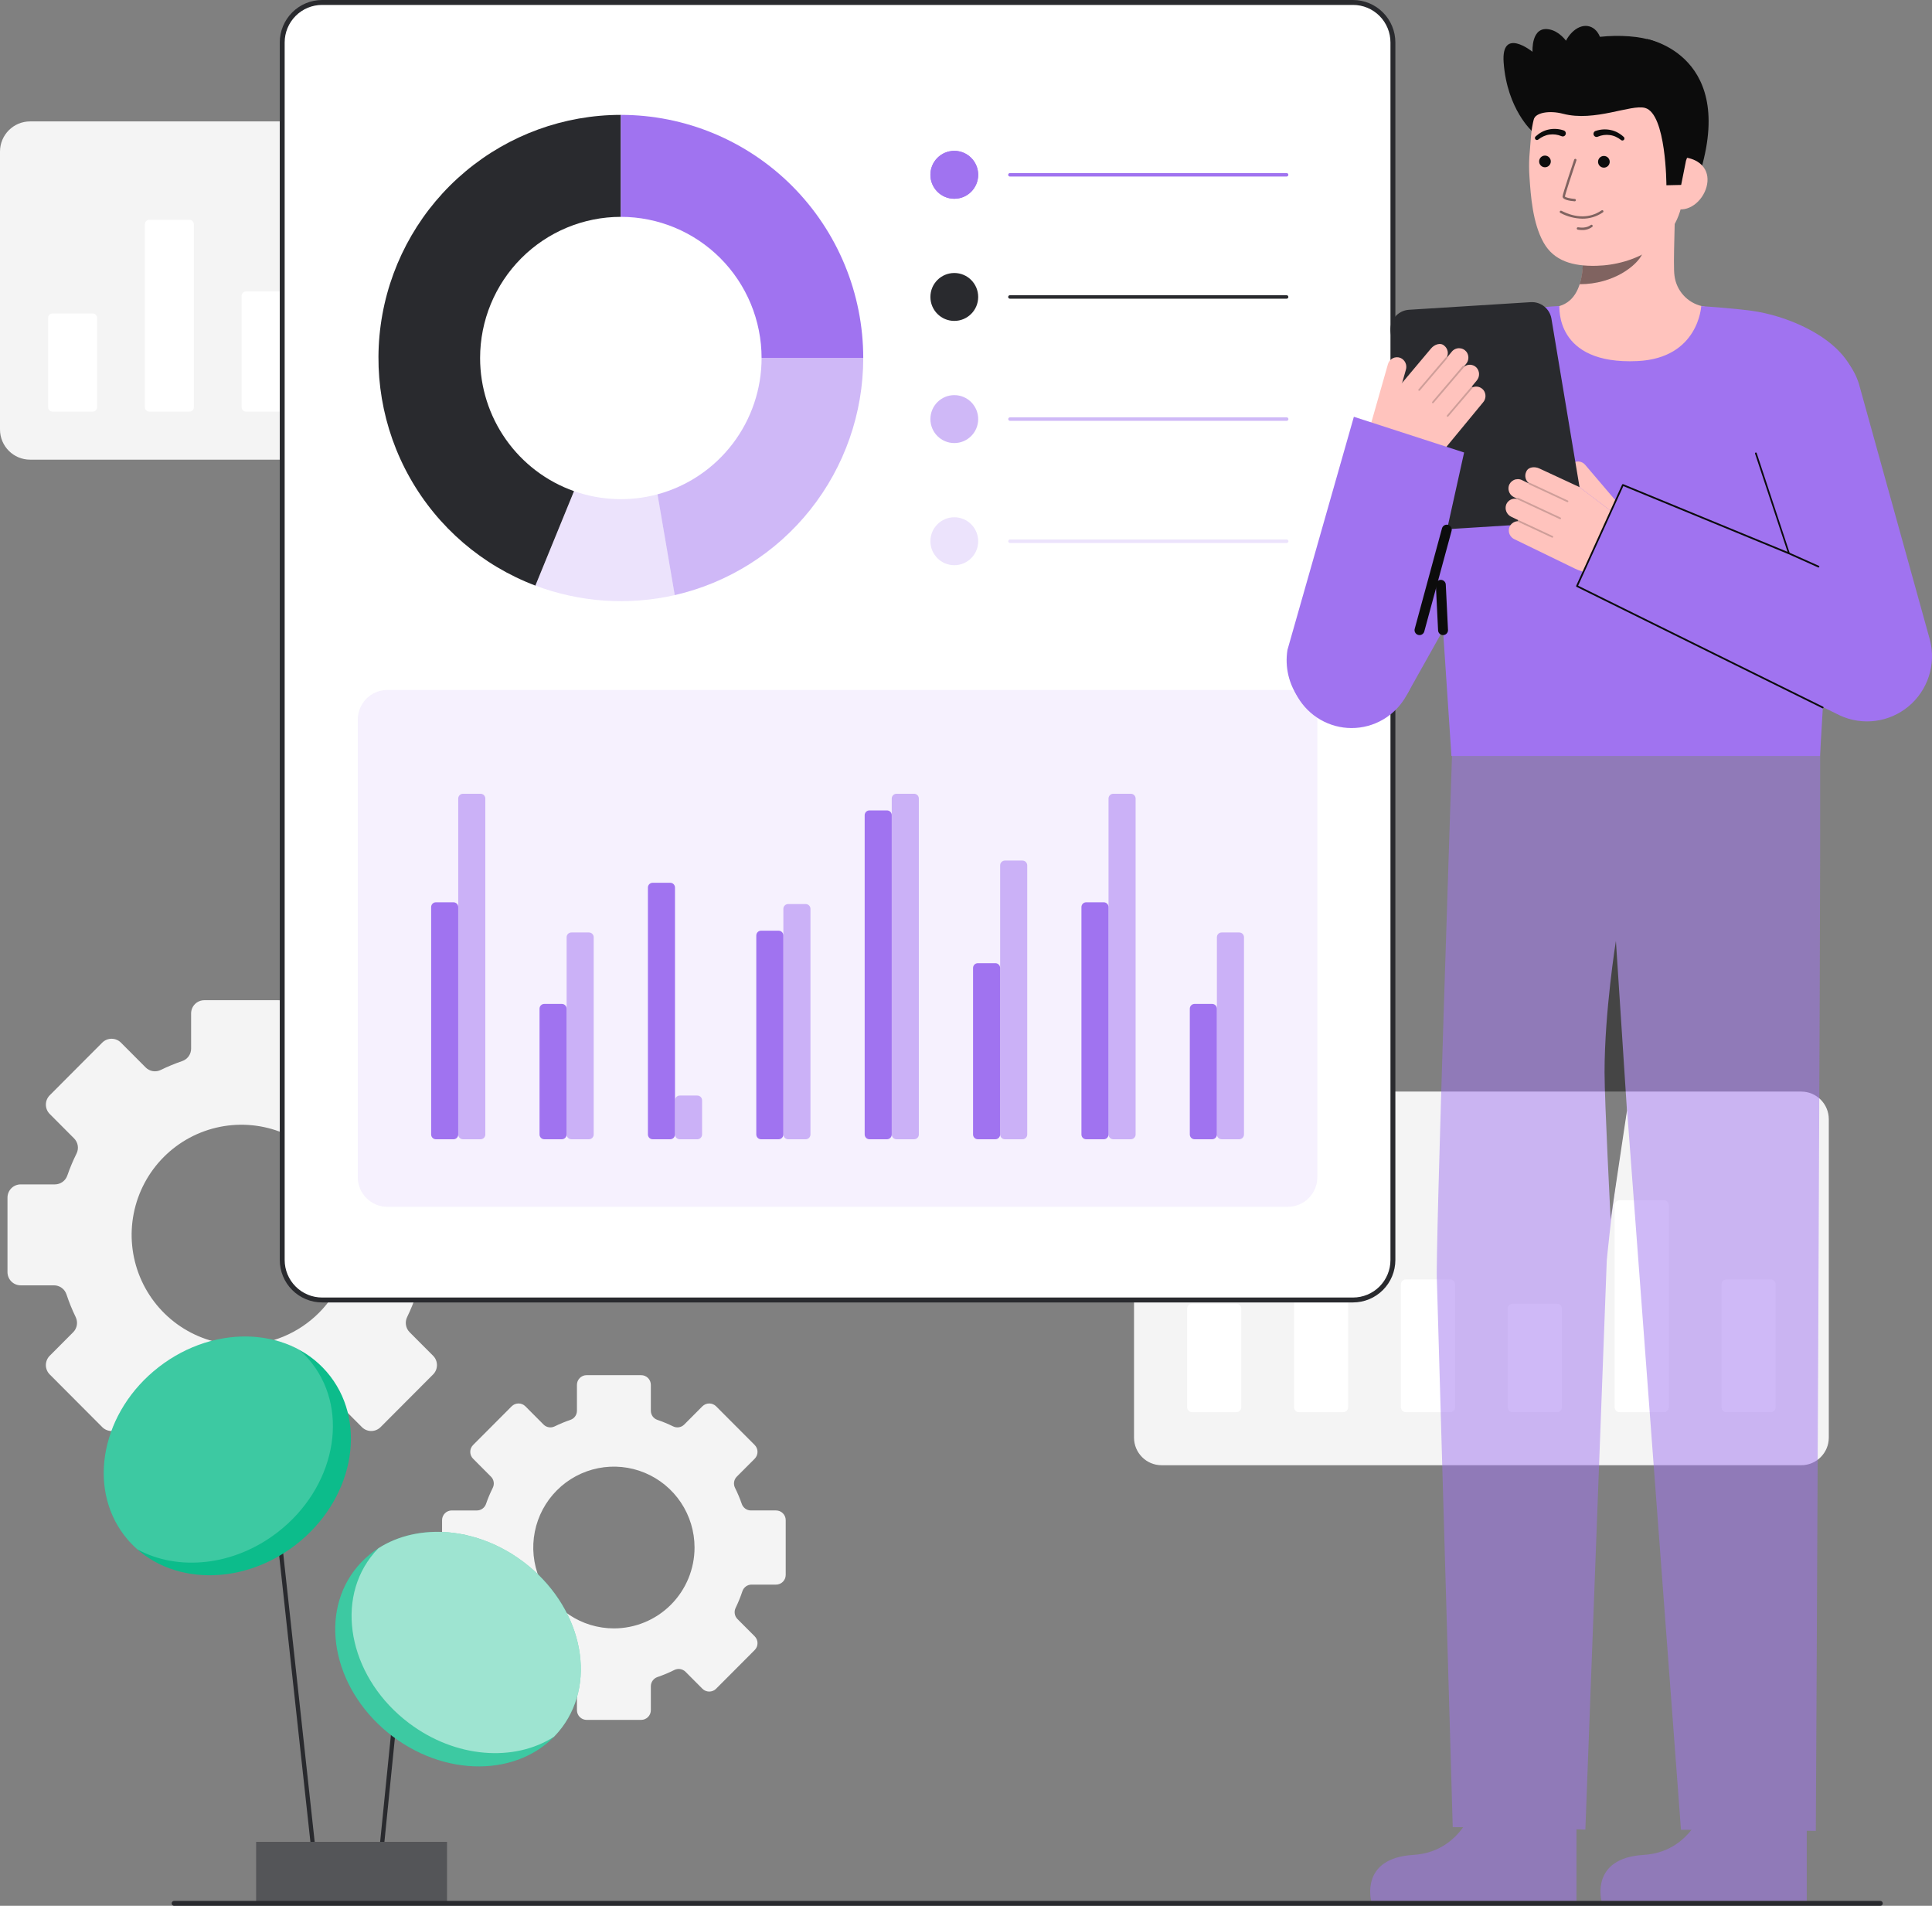 <svg width="146" height="144" viewBox="0 0 146 144" fill="none" xmlns="http://www.w3.org/2000/svg">
<rect x="0" y="0" width="146" height="144" fill="#808080" stroke="none"/>
<path d="M58.645 114.127H56.746C56.595 114.127 56.447 114.08 56.324 113.993C56.201 113.905 56.108 113.782 56.058 113.639C55.913 113.22 55.74 112.811 55.543 112.415C55.475 112.278 55.452 112.122 55.476 111.971C55.501 111.82 55.573 111.68 55.681 111.572L57.031 110.219C57.168 110.081 57.245 109.894 57.245 109.7C57.245 109.505 57.168 109.319 57.031 109.181L54.115 106.258C53.978 106.121 53.792 106.044 53.598 106.044C53.404 106.044 53.218 106.121 53.08 106.258L51.706 107.637C51.599 107.744 51.462 107.816 51.312 107.841C51.163 107.866 51.009 107.844 50.873 107.778C50.485 107.588 50.086 107.423 49.677 107.283C49.533 107.234 49.408 107.141 49.319 107.017C49.231 106.893 49.184 106.744 49.184 106.591V104.639C49.184 104.543 49.165 104.447 49.128 104.358C49.092 104.269 49.038 104.188 48.97 104.12C48.902 104.052 48.821 103.998 48.732 103.961C48.644 103.924 48.549 103.905 48.453 103.906H44.33C44.234 103.905 44.139 103.924 44.05 103.961C43.961 103.998 43.881 104.052 43.813 104.12C43.745 104.188 43.691 104.269 43.654 104.358C43.618 104.447 43.599 104.543 43.599 104.639V106.591C43.599 106.744 43.552 106.893 43.463 107.017C43.375 107.141 43.25 107.234 43.106 107.283C42.697 107.423 42.298 107.588 41.91 107.778C41.773 107.844 41.62 107.866 41.471 107.841C41.321 107.816 41.183 107.744 41.076 107.637L39.702 106.258C39.565 106.121 39.379 106.044 39.185 106.044C38.991 106.044 38.805 106.121 38.667 106.258L35.752 109.181C35.614 109.319 35.537 109.506 35.537 109.7C35.537 109.895 35.614 110.082 35.752 110.219L37.101 111.573C37.21 111.681 37.281 111.82 37.306 111.972C37.331 112.123 37.308 112.278 37.24 112.415C37.042 112.812 36.87 113.221 36.726 113.639C36.676 113.782 36.582 113.906 36.459 113.993C36.336 114.081 36.188 114.128 36.037 114.128H34.138C34.042 114.128 33.947 114.146 33.858 114.183C33.769 114.22 33.688 114.274 33.621 114.342C33.553 114.41 33.499 114.491 33.462 114.58C33.425 114.669 33.407 114.765 33.407 114.861V118.996C33.407 119.093 33.425 119.188 33.462 119.277C33.499 119.366 33.553 119.447 33.621 119.515C33.688 119.583 33.769 119.637 33.858 119.674C33.947 119.711 34.042 119.73 34.138 119.73H35.987C36.141 119.729 36.291 119.778 36.416 119.868C36.541 119.959 36.633 120.086 36.681 120.233C36.824 120.663 36.995 121.083 37.193 121.49C37.26 121.628 37.282 121.782 37.258 121.933C37.233 122.084 37.162 122.223 37.054 122.332L35.752 123.638C35.684 123.706 35.63 123.787 35.593 123.876C35.557 123.965 35.538 124.06 35.538 124.156C35.538 124.252 35.557 124.348 35.593 124.437C35.63 124.525 35.684 124.606 35.752 124.674L38.668 127.599C38.805 127.736 38.991 127.814 39.185 127.814C39.379 127.814 39.565 127.736 39.703 127.599L40.979 126.318C41.088 126.209 41.228 126.138 41.38 126.113C41.532 126.089 41.687 126.113 41.824 126.182C42.237 126.389 42.664 126.568 43.101 126.716C43.246 126.766 43.372 126.859 43.462 126.984C43.551 127.108 43.599 127.258 43.599 127.411V129.217C43.599 129.313 43.618 129.409 43.655 129.498C43.691 129.587 43.745 129.668 43.813 129.736C43.881 129.804 43.962 129.859 44.05 129.896C44.139 129.932 44.234 129.951 44.331 129.952H48.453C48.549 129.952 48.644 129.933 48.733 129.896C48.821 129.859 48.902 129.805 48.97 129.736C49.038 129.668 49.092 129.587 49.129 129.498C49.165 129.409 49.184 129.313 49.184 129.217V127.411C49.184 127.258 49.232 127.108 49.322 126.984C49.411 126.859 49.537 126.766 49.682 126.716C50.119 126.568 50.546 126.389 50.959 126.182C51.096 126.113 51.252 126.089 51.403 126.113C51.555 126.138 51.695 126.209 51.804 126.318L53.081 127.599C53.218 127.736 53.404 127.814 53.598 127.814C53.792 127.814 53.978 127.736 54.115 127.599L57.031 124.674C57.099 124.606 57.153 124.525 57.19 124.437C57.227 124.348 57.245 124.252 57.245 124.156C57.245 124.06 57.227 123.965 57.19 123.876C57.153 123.787 57.099 123.706 57.031 123.638L55.729 122.332C55.621 122.223 55.55 122.084 55.526 121.933C55.501 121.782 55.524 121.628 55.591 121.49C55.788 121.083 55.959 120.663 56.102 120.233C56.15 120.087 56.243 119.959 56.367 119.869C56.492 119.778 56.642 119.73 56.796 119.73H58.645C58.741 119.73 58.836 119.711 58.925 119.674C59.013 119.637 59.094 119.583 59.162 119.515C59.23 119.447 59.284 119.366 59.321 119.277C59.357 119.188 59.376 119.093 59.376 118.996V114.861C59.376 114.765 59.357 114.669 59.321 114.58C59.284 114.491 59.23 114.41 59.162 114.342C59.094 114.274 59.014 114.22 58.925 114.183C58.836 114.146 58.741 114.127 58.645 114.127ZM46.392 123.039C45.187 123.039 44.008 122.681 43.006 122.009C42.004 121.338 41.223 120.384 40.762 119.267C40.301 118.15 40.18 116.921 40.415 115.736C40.65 114.55 41.231 113.461 42.083 112.607C42.935 111.752 44.021 111.17 45.203 110.934C46.385 110.698 47.61 110.819 48.724 111.282C49.837 111.745 50.789 112.528 51.459 113.533C52.128 114.538 52.486 115.719 52.486 116.928C52.486 118.549 51.843 120.103 50.701 121.249C49.558 122.396 48.008 123.039 46.392 123.039Z" fill="#F4F4F4"/>
<path d="M34.926 89.491H32.34C32.135 89.492 31.934 89.428 31.767 89.309C31.599 89.19 31.472 89.021 31.404 88.827C31.206 88.257 30.972 87.7 30.703 87.16C30.61 86.974 30.579 86.762 30.612 86.556C30.646 86.35 30.744 86.16 30.891 86.013L32.729 84.17C32.916 83.983 33.021 83.729 33.021 83.464C33.021 83.199 32.916 82.945 32.729 82.758L28.759 78.778C28.572 78.591 28.319 78.486 28.055 78.486C27.791 78.486 27.537 78.591 27.351 78.778L25.48 80.654C25.334 80.801 25.146 80.898 24.943 80.933C24.739 80.967 24.53 80.937 24.345 80.846C23.817 80.588 23.273 80.363 22.716 80.173C22.52 80.106 22.35 79.979 22.23 79.81C22.11 79.641 22.045 79.439 22.045 79.231V76.573C22.045 76.442 22.02 76.312 21.97 76.191C21.92 76.07 21.846 75.96 21.754 75.867C21.661 75.774 21.552 75.701 21.431 75.651C21.31 75.6 21.18 75.575 21.05 75.575H15.438C15.307 75.575 15.178 75.6 15.057 75.651C14.936 75.701 14.826 75.774 14.734 75.867C14.641 75.96 14.568 76.07 14.518 76.191C14.468 76.312 14.442 76.442 14.442 76.573V79.231C14.443 79.439 14.378 79.641 14.258 79.81C14.137 79.979 13.967 80.106 13.771 80.173C13.214 80.363 12.671 80.588 12.143 80.846C11.957 80.937 11.748 80.967 11.544 80.933C11.341 80.898 11.153 80.801 11.007 80.654L9.137 78.778C8.95 78.591 8.696 78.486 8.432 78.486C8.168 78.486 7.915 78.591 7.728 78.778L3.758 82.758C3.571 82.945 3.467 83.199 3.467 83.464C3.467 83.729 3.571 83.983 3.758 84.17L5.596 86.013C5.743 86.16 5.841 86.35 5.875 86.556C5.909 86.762 5.877 86.974 5.784 87.16C5.515 87.7 5.282 88.257 5.085 88.827C5.016 89.021 4.889 89.189 4.721 89.308C4.553 89.427 4.353 89.491 4.147 89.491H1.561C1.431 89.491 1.301 89.517 1.18 89.567C1.06 89.617 0.95 89.691 0.857 89.783C0.765 89.876 0.692 89.986 0.642 90.107C0.592 90.228 0.566 90.358 0.566 90.489V96.12C0.566 96.251 0.592 96.381 0.642 96.502C0.692 96.623 0.765 96.733 0.857 96.826C0.95 96.918 1.06 96.992 1.18 97.042C1.301 97.092 1.431 97.118 1.561 97.118H4.079C4.288 97.118 4.492 97.184 4.662 97.307C4.832 97.43 4.958 97.604 5.024 97.803C5.218 98.389 5.45 98.961 5.719 99.515C5.81 99.702 5.841 99.913 5.808 100.118C5.774 100.323 5.677 100.513 5.531 100.661L3.758 102.439C3.665 102.531 3.592 102.641 3.542 102.763C3.492 102.884 3.466 103.013 3.466 103.145C3.466 103.276 3.492 103.406 3.542 103.527C3.592 103.648 3.665 103.758 3.758 103.85L7.728 107.832C7.914 108.019 8.168 108.124 8.432 108.124C8.696 108.124 8.949 108.019 9.136 107.832L10.874 106.088C11.023 105.94 11.213 105.843 11.42 105.809C11.627 105.776 11.838 105.809 12.025 105.903C12.588 106.184 13.168 106.427 13.764 106.63C13.961 106.697 14.132 106.824 14.254 106.994C14.376 107.163 14.441 107.367 14.442 107.576V110.034C14.441 110.166 14.467 110.296 14.517 110.417C14.567 110.538 14.64 110.649 14.733 110.741C14.825 110.834 14.935 110.908 15.056 110.958C15.177 111.009 15.306 111.034 15.437 111.034H21.049C21.18 111.034 21.31 111.009 21.43 110.958C21.551 110.908 21.661 110.834 21.754 110.741C21.846 110.649 21.919 110.538 21.969 110.417C22.019 110.296 22.045 110.166 22.045 110.034V107.576C22.045 107.367 22.111 107.163 22.232 106.994C22.354 106.824 22.526 106.697 22.723 106.63C23.318 106.427 23.899 106.184 24.461 105.903C24.648 105.809 24.86 105.776 25.066 105.809C25.273 105.843 25.464 105.94 25.612 106.088L27.35 107.832C27.537 108.019 27.79 108.124 28.054 108.124C28.318 108.124 28.572 108.019 28.759 107.832L32.729 103.85C32.821 103.758 32.895 103.648 32.945 103.527C32.995 103.406 33.02 103.276 33.02 103.145C33.02 103.013 32.995 102.884 32.945 102.763C32.895 102.641 32.821 102.531 32.729 102.439L30.956 100.661C30.809 100.513 30.712 100.323 30.679 100.118C30.645 99.913 30.676 99.702 30.767 99.515C31.036 98.961 31.269 98.389 31.463 97.803C31.528 97.604 31.655 97.43 31.824 97.307C31.994 97.184 32.198 97.118 32.407 97.118H34.925C35.056 97.118 35.185 97.092 35.306 97.042C35.427 96.992 35.537 96.918 35.629 96.826C35.721 96.733 35.795 96.623 35.845 96.502C35.895 96.381 35.92 96.251 35.92 96.12V90.489C35.92 90.358 35.895 90.229 35.845 90.108C35.795 89.986 35.722 89.876 35.629 89.784C35.537 89.691 35.427 89.618 35.307 89.567C35.186 89.517 35.056 89.491 34.926 89.491ZM18.244 101.624C16.603 101.624 14.999 101.136 13.634 100.222C12.27 99.308 11.207 98.008 10.579 96.488C9.951 94.968 9.787 93.295 10.107 91.681C10.427 90.067 11.217 88.584 12.377 87.42C13.537 86.257 15.016 85.464 16.625 85.143C18.234 84.822 19.902 84.987 21.419 85.617C22.934 86.247 24.23 87.313 25.142 88.681C26.053 90.05 26.54 91.658 26.54 93.304C26.54 95.51 25.666 97.627 24.11 99.187C22.554 100.747 20.444 101.624 18.244 101.624Z" fill="#F4F4F4"/>
<path d="M20.208 106.427L19.888 106.462L23.837 142.649L24.156 142.614L20.208 106.427Z" fill="#292A2E"/>
<path d="M30.434 122.225L28.492 141.498L28.812 141.53L30.755 122.257L30.434 122.225Z" fill="#292A2E"/>
<path d="M33.775 139.168H19.361V143.859H33.775V139.168Z" fill="#292A2E"/>
<path opacity="0.2" d="M33.775 139.168H19.361V143.859H33.775V139.168Z" fill="white"/>
<path d="M42.464 130.53C45.195 126.89 43.893 121.288 39.557 118.016C35.221 114.744 29.492 115.042 26.762 118.681C24.031 122.321 25.333 127.923 29.669 131.195C34.005 134.467 39.734 134.169 42.464 130.53Z" fill="#0CBC8B"/>
<path opacity="0.2" d="M42.464 130.53C45.195 126.89 43.893 121.288 39.557 118.016C35.221 114.744 29.492 115.042 26.762 118.681C24.031 122.321 25.333 127.923 29.669 131.195C34.005 134.467 39.734 134.169 42.464 130.53Z" fill="white"/>
<path opacity="0.5" d="M42.464 130.531C42.28 130.776 42.08 131.009 41.865 131.227C38.859 133.152 34.423 132.849 30.903 130.193C26.567 126.922 25.266 121.319 27.997 117.679C28.18 117.434 28.38 117.202 28.594 116.984C31.601 115.056 36.036 115.361 39.557 118.016C43.893 121.288 45.194 126.891 42.464 130.531Z" fill="white"/>
<path d="M22.349 116.722C26.644 113.396 27.812 107.693 24.956 103.983C22.101 100.274 16.304 99.962 12.008 103.287C7.713 106.613 6.545 112.316 9.401 116.026C12.256 119.736 18.053 120.047 22.349 116.722Z" fill="#0CBC8B"/>
<path opacity="0.2" d="M20.988 115.768C17.661 118.345 13.434 118.737 10.369 117.06C10.014 116.747 9.69 116.4 9.402 116.025C6.546 112.316 7.713 106.612 12.008 103.287C15.335 100.712 19.563 100.318 22.626 101.994C22.982 102.307 23.306 102.654 23.595 103.031C26.451 106.739 25.283 112.443 20.988 115.768Z" fill="white"/>
<path d="M136.118 82.478H87.779C86.629 82.478 85.697 83.413 85.697 84.567V108.622C85.697 109.775 86.629 110.71 87.779 110.71H136.118C137.268 110.71 138.201 109.775 138.201 108.622V84.567C138.201 83.413 137.268 82.478 136.118 82.478Z" fill="#F4F4F4"/>
<path d="M117.662 98.509H114.311C114.107 98.509 113.941 98.675 113.941 98.88V106.329C113.941 106.534 114.107 106.7 114.311 106.7H117.662C117.866 106.7 118.032 106.534 118.032 106.329V98.88C118.032 98.675 117.866 98.509 117.662 98.509Z" fill="white"/>
<path d="M125.738 90.691H122.387C122.183 90.691 122.018 90.857 122.018 91.061V106.329C122.018 106.534 122.183 106.7 122.387 106.7H125.738C125.942 106.7 126.108 106.534 126.108 106.329V91.061C126.108 90.857 125.942 90.691 125.738 90.691Z" fill="white"/>
<path d="M133.815 96.673H130.464C130.259 96.673 130.094 96.839 130.094 97.044V106.329C130.094 106.534 130.259 106.7 130.464 106.7H133.815C134.019 106.7 134.184 106.534 134.184 106.329V97.044C134.184 96.839 134.019 96.673 133.815 96.673Z" fill="white"/>
<path d="M93.434 98.509H90.083C89.879 98.509 89.713 98.675 89.713 98.88V106.329C89.713 106.534 89.879 106.7 90.083 106.7H93.434C93.638 106.7 93.803 106.534 93.803 106.329V98.88C93.803 98.675 93.638 98.509 93.434 98.509Z" fill="white"/>
<path d="M101.51 90.691H98.159C97.955 90.691 97.789 90.857 97.789 91.061V106.329C97.789 106.534 97.955 106.7 98.159 106.7H101.51C101.714 106.7 101.879 106.534 101.879 106.329V91.061C101.879 90.857 101.714 90.691 101.51 90.691Z" fill="white"/>
<path d="M109.586 96.673H106.235C106.031 96.673 105.865 96.839 105.865 97.044V106.329C105.865 106.534 106.031 106.7 106.235 106.7H109.586C109.79 106.7 109.956 106.534 109.956 106.329V97.044C109.956 96.839 109.79 96.673 109.586 96.673Z" fill="white"/>
<path d="M115.812 9.947C115.812 9.947 113.895 8.283 113.63 4.731C113.425 1.982 115.812 3.914 115.812 3.914C115.812 3.914 115.684 1.932 117.097 2.224C118.51 2.515 119.172 4.631 119.172 4.631" fill="#0C0C0C"/>
<path d="M124.456 2.949C124.456 2.949 131.485 4.186 128.283 13.635H126.376" fill="#0C0C0C"/>
<g opacity="0.5">
<path d="M129.1 135.564C129.1 135.564 128.264 139.911 124.205 140.154C120.147 140.397 121.027 143.639 121.027 143.639H136.536V135.868L129.1 135.564Z" fill="#A073F0"/>
<path d="M137.589 56.261C137.589 56.261 137.54 54.954 137.55 57.918C137.589 68.976 137.221 138.339 137.221 138.339L127.03 138.253L120.856 55.811L137.589 56.261Z" fill="#A073F0"/>
<path d="M111.697 135.564C111.697 135.564 110.861 139.911 106.802 140.154C102.743 140.397 103.624 143.639 103.624 143.639H119.133V135.868L111.697 135.564Z" fill="#A073F0"/>
<path d="M109.726 57.119C109.726 57.119 108.452 94.912 108.585 96.759L109.782 138.052L119.805 138.238L121.421 95.265C121.421 95.265 122.481 83.411 125.337 72.403C126.798 66.754 127.677 60.969 127.961 55.14L109.726 57.119Z" fill="#A073F0"/>
<path d="M122.949 83.914L122.113 71.096C122.113 71.096 121.255 76.424 121.255 81.018C121.255 83.263 121.716 92.152 121.716 92.152L122.949 83.914Z" fill="#0A0A0A"/>
</g>
<path d="M116.54 23.459C116.571 23.455 116.918 29.216 123.591 28.713C128.21 28.366 129.857 23.451 129.963 23.451C129.465 23.345 128.85 23.183 128.605 23.128C128.072 23.004 127.589 22.72 127.221 22.314C126.852 21.908 126.616 21.399 126.543 20.855C126.408 20.038 126.637 15.861 126.567 15.035L119.476 16.622C119.575 18.367 120.268 22.412 117.837 23.128C117.433 23.247 116.997 23.356 116.54 23.459Z" fill="#FFC3BD"/>
<path opacity="0.52" d="M119.376 21.475C119.487 21.116 119.559 20.746 119.589 20.371C119.667 19.516 119.652 18.656 119.543 17.804C120.984 17.609 122.342 17.012 123.462 16.082C123.594 16.57 124.318 18.701 124.118 19.164C123.739 20.04 121.958 21.475 119.376 21.475Z" fill="#0C0C0C"/>
<path d="M120.635 20.083C123.443 20.02 126.902 18.476 127.204 14.679L127.477 11.253C127.779 7.456 126.035 4.219 122.471 3.934C118.906 3.649 115.997 6.514 115.695 10.311L115.574 11.827C115.542 12.349 115.545 12.872 115.583 13.393C115.676 14.771 115.82 16.866 116.65 18.332C117.434 19.717 118.841 20.124 120.635 20.083Z" fill="#FFC3BD"/>
<path opacity="0.52" d="M119.572 16.523C118.994 16.51 118.427 16.362 117.917 16.089C117.896 16.078 117.88 16.059 117.872 16.037C117.865 16.014 117.867 15.989 117.878 15.968C117.889 15.946 117.907 15.93 117.93 15.923C117.953 15.915 117.978 15.917 117.999 15.928C119.1 16.489 120.133 16.487 120.988 15.923C121.005 15.911 121.023 15.9 121.041 15.89C121.063 15.879 121.088 15.878 121.11 15.886C121.133 15.893 121.151 15.91 121.162 15.931C121.172 15.953 121.174 15.978 121.166 16.001C121.158 16.023 121.142 16.042 121.12 16.052C121.113 16.056 121.102 16.064 121.087 16.074C120.638 16.372 120.11 16.528 119.572 16.523Z" fill="#0C0C0C"/>
<path opacity="0.52" d="M119.541 17.381C119.437 17.38 119.333 17.371 119.23 17.352C119.218 17.35 119.207 17.346 119.197 17.34C119.187 17.333 119.178 17.325 119.171 17.315C119.165 17.305 119.16 17.294 119.157 17.283C119.155 17.271 119.154 17.259 119.156 17.247C119.158 17.236 119.163 17.225 119.169 17.215C119.175 17.204 119.184 17.196 119.193 17.189C119.203 17.182 119.214 17.177 119.226 17.175C119.237 17.172 119.249 17.172 119.261 17.174C119.88 17.282 120.197 17.016 120.21 17.004C120.228 16.988 120.251 16.98 120.275 16.982C120.299 16.984 120.321 16.995 120.337 17.013C120.353 17.031 120.361 17.055 120.359 17.078C120.358 17.102 120.347 17.125 120.329 17.14C120.102 17.309 119.824 17.394 119.541 17.381Z" fill="#0C0C0C"/>
<path d="M116.752 12.639C116.995 12.639 117.193 12.441 117.193 12.197C117.193 11.953 116.995 11.756 116.752 11.756C116.509 11.756 116.312 11.953 116.312 12.197C116.312 12.441 116.509 12.639 116.752 12.639Z" fill="#0C0C0C"/>
<path d="M121.204 12.667C121.448 12.667 121.645 12.469 121.645 12.225C121.645 11.981 121.448 11.783 121.204 11.783C120.961 11.783 120.764 11.981 120.764 12.225C120.764 12.469 120.961 12.667 121.204 12.667Z" fill="#0C0C0C"/>
<path d="M126.891 15.818C127.974 15.905 128.945 14.813 129.031 13.726C129.117 12.64 128.287 11.97 127.204 11.884L126.587 12.567L125.959 15.744L126.891 15.818Z" fill="#FFC3BD"/>
<path d="M108.249 36.142C108.459 38.618 109.482 54.069 109.684 57.119H137.535C137.693 54.368 138.399 42.338 138.996 36.958C139.565 31.824 140.683 29.254 139.864 27.736C138.525 25.255 134.868 23.822 132.374 23.483C130.852 23.277 128.561 23.128 128.561 23.128C128.561 23.128 128.367 27.063 123.743 27.282C117.448 27.579 117.869 23.128 117.838 23.128C116.818 23.128 110.992 23.776 109.567 24.623C105.684 26.93 107.803 30.894 108.249 36.142Z" fill="#A073F0"/>
<path d="M125.929 13.998C125.929 13.998 125.922 8.597 124.318 8.155C123.25 7.861 120.521 9.225 118.121 8.597C117.07 8.322 116.042 8.518 115.906 9.015C115.852 9.212 115.381 6.299 117.192 4.235C118.635 2.591 123.008 2.393 124.946 3.094C130.31 5.035 127.411 12.136 127.411 12.136L127.044 13.973L125.929 13.998Z" fill="#0C0C0C"/>
<g opacity="0.52">
<path d="M119.002 15.21H118.995C118.646 15.183 118.063 15.099 118.083 14.837C118.1 14.62 118.872 12.323 118.96 12.062C118.968 12.039 118.984 12.021 119.005 12.01C119.026 11.999 119.051 11.998 119.073 12.005C119.096 12.013 119.114 12.029 119.125 12.05C119.135 12.072 119.137 12.096 119.129 12.119C118.786 13.136 118.272 14.703 118.261 14.85C118.29 14.915 118.647 15.004 119.008 15.032C119.031 15.034 119.052 15.044 119.067 15.062C119.082 15.079 119.09 15.101 119.089 15.124C119.089 15.147 119.079 15.169 119.063 15.185C119.046 15.201 119.024 15.21 119.002 15.21V15.21Z" fill="#0C0C0C"/>
</g>
<path d="M117.99 10.284C117.708 10.167 117.401 10.127 117.099 10.168C116.945 10.187 116.795 10.23 116.654 10.294C116.51 10.359 116.374 10.442 116.251 10.541L116.241 10.548C116.209 10.573 116.169 10.584 116.129 10.58C116.089 10.575 116.052 10.555 116.027 10.524C116.001 10.492 115.989 10.452 115.993 10.412C115.997 10.372 116.016 10.335 116.047 10.308C116.184 10.181 116.336 10.071 116.5 9.982C116.667 9.89 116.846 9.824 117.033 9.786C117.219 9.746 117.41 9.732 117.6 9.744C117.796 9.754 117.989 9.793 118.174 9.858C118.232 9.879 118.279 9.921 118.305 9.977C118.331 10.032 118.335 10.096 118.314 10.154C118.294 10.212 118.252 10.259 118.197 10.286C118.142 10.313 118.078 10.316 118.021 10.296C118.015 10.294 118.009 10.292 118.004 10.29L117.99 10.284Z" fill="#0C0C0C"/>
<path d="M120.576 9.895C120.943 9.768 121.338 9.743 121.718 9.824C121.904 9.862 122.083 9.927 122.25 10.019C122.414 10.108 122.567 10.218 122.704 10.346C122.734 10.372 122.753 10.409 122.756 10.449C122.76 10.489 122.748 10.529 122.723 10.56C122.698 10.591 122.661 10.611 122.622 10.616C122.582 10.621 122.542 10.61 122.51 10.586L122.5 10.578C122.376 10.479 122.241 10.396 122.097 10.331C121.956 10.267 121.806 10.224 121.652 10.205C121.35 10.164 121.042 10.204 120.761 10.321L120.748 10.327C120.691 10.352 120.627 10.354 120.57 10.332C120.512 10.31 120.465 10.266 120.44 10.209C120.415 10.153 120.413 10.088 120.435 10.03C120.457 9.973 120.501 9.926 120.558 9.901C120.564 9.899 120.57 9.897 120.576 9.895Z" fill="#0C0C0C"/>
<path d="M120.952 4.512C121.278 3.344 120.901 2.217 120.109 1.995C119.318 1.773 118.412 2.54 118.087 3.708C117.761 4.876 118.138 6.003 118.929 6.225C119.72 6.447 120.626 5.68 120.952 4.512Z" fill="#0C0C0C"/>
<path d="M45.255 9.174H2.273C1.018 9.174 0 10.195 0 11.454V32.451C0 33.71 1.018 34.731 2.273 34.731H45.255C46.51 34.731 47.528 33.71 47.528 32.451V11.454C47.528 10.195 46.51 9.174 45.255 9.174Z" fill="#F4F4F4"/>
<path d="M28.936 23.686H25.902C25.718 23.686 25.568 23.836 25.568 24.021V30.765C25.568 30.95 25.718 31.1 25.902 31.1H28.936C29.121 31.1 29.271 30.95 29.271 30.765V24.021C29.271 23.836 29.121 23.686 28.936 23.686Z" fill="white"/>
<path d="M36.247 16.608H33.213C33.029 16.608 32.879 16.759 32.879 16.944V30.765C32.879 30.95 33.029 31.1 33.213 31.1H36.247C36.432 31.1 36.581 30.95 36.581 30.765V16.944C36.581 16.759 36.432 16.608 36.247 16.608Z" fill="white"/>
<path d="M43.558 22.024H40.524C40.339 22.024 40.19 22.174 40.19 22.359V30.765C40.19 30.95 40.339 31.1 40.524 31.1H43.558C43.742 31.1 43.892 30.95 43.892 30.765V22.359C43.892 22.174 43.742 22.024 43.558 22.024Z" fill="white"/>
<path d="M7.004 23.686H3.97C3.786 23.686 3.636 23.836 3.636 24.021V30.765C3.636 30.95 3.786 31.1 3.97 31.1H7.004C7.189 31.1 7.338 30.95 7.338 30.765V24.021C7.338 23.836 7.189 23.686 7.004 23.686Z" fill="white"/>
<path d="M14.315 16.608H11.281C11.097 16.608 10.947 16.759 10.947 16.944V30.765C10.947 30.95 11.097 31.1 11.281 31.1H14.315C14.5 31.1 14.649 30.95 14.649 30.765V16.944C14.649 16.759 14.5 16.608 14.315 16.608Z" fill="white"/>
<path d="M21.625 22.024H18.592C18.407 22.024 18.257 22.174 18.257 22.359V30.765C18.257 30.95 18.407 31.1 18.592 31.1H21.625C21.81 31.1 21.96 30.95 21.96 30.765V22.359C21.96 22.174 21.81 22.024 21.625 22.024Z" fill="white"/>
<path d="M102.25 0.186H24.339C22.675 0.186 21.327 1.538 21.327 3.206V95.204C21.327 96.873 22.675 98.225 24.339 98.225H102.25C103.913 98.225 105.262 96.873 105.262 95.204V3.206C105.262 1.538 103.913 0.186 102.25 0.186Z" fill="white"/>
<path d="M102.25 98.41H24.339C23.491 98.409 22.679 98.071 22.079 97.47C21.48 96.869 21.143 96.054 21.142 95.204V3.206C21.143 2.356 21.48 1.541 22.079 0.94C22.679 0.339 23.491 0.001 24.339 0L102.25 0C103.098 0.001 103.91 0.339 104.509 0.94C105.109 1.541 105.446 2.356 105.447 3.206V95.204C105.446 96.054 105.109 96.869 104.509 97.47C103.91 98.071 103.098 98.409 102.25 98.41ZM24.339 0.372C23.589 0.372 22.871 0.671 22.341 1.203C21.811 1.734 21.513 2.455 21.512 3.206V95.204C21.513 95.956 21.811 96.676 22.341 97.208C22.871 97.739 23.589 98.038 24.339 98.039H102.25C102.999 98.038 103.718 97.739 104.248 97.208C104.778 96.676 105.076 95.956 105.076 95.204V3.206C105.076 2.455 104.778 1.734 104.248 1.203C103.718 0.671 102.999 0.372 102.25 0.372H24.339Z" fill="#292A2E"/>
<path d="M72.116 15.018C73.113 15.018 73.921 14.208 73.921 13.208C73.921 12.208 73.113 11.398 72.116 11.398C71.119 11.398 70.31 12.208 70.31 13.208C70.31 14.208 71.119 15.018 72.116 15.018Z" fill="#A073F0"/>
<path d="M72.116 15.018C73.113 15.018 73.921 14.208 73.921 13.208C73.921 12.208 73.113 11.398 72.116 11.398C71.119 11.398 70.31 12.208 70.31 13.208C70.31 14.208 71.119 15.018 72.116 15.018Z" fill="#A073F0"/>
<path d="M72.116 24.247C73.113 24.247 73.921 23.437 73.921 22.437C73.921 21.437 73.113 20.627 72.116 20.627C71.119 20.627 70.31 21.437 70.31 22.437C70.31 23.437 71.119 24.247 72.116 24.247Z" fill="#292A2E"/>
<path opacity="0.5" d="M72.116 33.477C73.113 33.477 73.921 32.666 73.921 31.666C73.921 30.666 73.113 29.855 72.116 29.855C71.119 29.855 70.31 30.666 70.31 31.666C70.31 32.666 71.119 33.477 72.116 33.477Z" fill="#A073F0"/>
<path opacity="0.2" d="M72.116 42.706C73.113 42.706 73.921 41.895 73.921 40.895C73.921 39.895 73.113 39.084 72.116 39.084C71.119 39.084 70.31 39.895 70.31 40.895C70.31 41.895 71.119 42.706 72.116 42.706Z" fill="#A073F0"/>
<path d="M36.281 27.052C36.281 29.258 36.964 31.411 38.235 33.212C39.506 35.014 41.303 36.376 43.378 37.111L40.459 44.247C36.446 42.73 33.09 39.849 30.977 36.105C28.864 32.362 28.128 27.994 28.896 23.762C29.665 19.531 31.889 15.703 35.182 12.947C38.475 10.191 42.627 8.681 46.916 8.68V16.385C44.096 16.385 41.39 17.509 39.396 19.509C37.401 21.51 36.281 24.223 36.281 27.052Z" fill="#292A2E"/>
<path d="M65.235 27.052H57.552C57.552 24.223 56.431 21.51 54.437 19.509C52.442 17.509 49.737 16.385 46.916 16.385V8.68C51.775 8.68 56.434 10.616 59.869 14.061C63.304 17.507 65.234 22.179 65.235 27.052Z" fill="#A073F0"/>
<path opacity="0.5" d="M65.235 27.052C65.234 31.214 63.825 35.254 61.237 38.508C58.649 41.763 55.037 44.04 50.99 44.967L49.688 37.351C51.946 36.739 53.939 35.399 55.36 33.538C56.782 31.676 57.552 29.397 57.553 27.052L65.235 27.052Z" fill="#A073F0"/>
<path opacity="0.2" d="M50.99 44.967C47.485 45.763 43.825 45.513 40.46 44.247L43.378 37.111C45.41 37.825 47.609 37.909 49.688 37.35L50.99 44.967Z" fill="#A073F0"/>
<path d="M97.229 13.339H76.318C76.284 13.339 76.25 13.325 76.226 13.301C76.201 13.276 76.187 13.243 76.187 13.208C76.187 13.173 76.201 13.14 76.226 13.115C76.25 13.091 76.284 13.077 76.318 13.077H97.229C97.264 13.077 97.297 13.091 97.322 13.115C97.346 13.14 97.36 13.173 97.36 13.208C97.36 13.243 97.346 13.276 97.322 13.301C97.297 13.325 97.264 13.339 97.229 13.339Z" fill="#A073F0"/>
<path d="M97.229 22.569H76.318C76.284 22.569 76.25 22.555 76.226 22.531C76.201 22.506 76.187 22.473 76.187 22.438C76.187 22.403 76.201 22.369 76.226 22.345C76.25 22.32 76.284 22.306 76.318 22.306H97.229C97.264 22.306 97.297 22.32 97.322 22.345C97.346 22.369 97.36 22.403 97.36 22.438C97.36 22.473 97.346 22.506 97.322 22.531C97.297 22.555 97.264 22.569 97.229 22.569Z" fill="#292A2E"/>
<g opacity="0.5">
<path d="M97.229 31.797H76.318C76.284 31.796 76.252 31.782 76.229 31.757C76.205 31.733 76.192 31.7 76.192 31.666C76.192 31.632 76.205 31.599 76.229 31.575C76.252 31.55 76.284 31.536 76.318 31.535H97.229C97.247 31.534 97.264 31.537 97.281 31.543C97.297 31.55 97.312 31.559 97.325 31.571C97.338 31.584 97.348 31.598 97.355 31.615C97.361 31.631 97.365 31.648 97.365 31.666C97.365 31.684 97.361 31.701 97.355 31.717C97.348 31.734 97.338 31.748 97.325 31.761C97.312 31.773 97.297 31.782 97.281 31.789C97.264 31.795 97.247 31.798 97.229 31.797Z" fill="#A073F0"/>
</g>
<g opacity="0.2">
<path d="M97.229 41.026H76.318C76.284 41.025 76.252 41.011 76.229 40.986C76.205 40.962 76.192 40.929 76.192 40.895C76.192 40.861 76.205 40.828 76.229 40.804C76.252 40.779 76.284 40.765 76.318 40.764H97.229C97.247 40.763 97.264 40.766 97.281 40.772C97.297 40.779 97.312 40.788 97.325 40.8C97.338 40.813 97.348 40.827 97.355 40.844C97.361 40.86 97.365 40.877 97.365 40.895C97.365 40.913 97.361 40.93 97.355 40.946C97.348 40.963 97.338 40.977 97.325 40.99C97.312 41.002 97.297 41.011 97.281 41.018C97.264 41.024 97.247 41.027 97.229 41.026Z" fill="#A073F0"/>
</g>
<g opacity="0.1">
<path d="M97.319 91.185H29.269C28.678 91.184 28.11 90.948 27.692 90.528C27.274 90.109 27.038 89.54 27.038 88.947V54.37C27.038 53.777 27.274 53.208 27.692 52.788C28.11 52.369 28.678 52.133 29.269 52.132H97.319C97.911 52.133 98.478 52.369 98.896 52.788C99.315 53.208 99.55 53.777 99.55 54.37V88.947C99.55 89.54 99.315 90.109 98.896 90.528C98.478 90.948 97.911 91.184 97.319 91.185Z" fill="#A073F0"/>
</g>
<path opacity="0.5" d="M36.314 59.976H34.989C34.79 59.976 34.628 60.138 34.628 60.338V85.719C34.628 85.919 34.79 86.081 34.989 86.081H36.314C36.514 86.081 36.675 85.919 36.675 85.719V60.338C36.675 60.138 36.514 59.976 36.314 59.976Z" fill="#A073F0"/>
<path d="M34.267 68.175H32.942C32.743 68.175 32.581 68.337 32.581 68.537V85.719C32.581 85.919 32.743 86.082 32.942 86.082H34.267C34.467 86.082 34.628 85.919 34.628 85.719V68.537C34.628 68.337 34.467 68.175 34.267 68.175Z" fill="#A073F0"/>
<path opacity="0.5" d="M52.695 82.778H51.37C51.17 82.778 51.009 82.94 51.009 83.14V85.719C51.009 85.919 51.17 86.081 51.37 86.081H52.695C52.894 86.081 53.056 85.919 53.056 85.719V83.14C53.056 82.94 52.894 82.778 52.695 82.778Z" fill="#A073F0"/>
<path d="M50.648 66.7H49.323C49.123 66.7 48.962 66.862 48.962 67.062V85.719C48.962 85.919 49.123 86.081 49.323 86.081H50.648C50.847 86.081 51.009 85.919 51.009 85.719V67.062C51.009 66.862 50.847 66.7 50.648 66.7Z" fill="#A073F0"/>
<path opacity="0.5" d="M44.504 70.455H43.18C42.98 70.455 42.819 70.617 42.819 70.817V85.719C42.819 85.919 42.98 86.081 43.18 86.081H44.504C44.704 86.081 44.865 85.919 44.865 85.719V70.817C44.865 70.617 44.704 70.455 44.504 70.455Z" fill="#A073F0"/>
<path d="M42.457 75.854H41.133C40.933 75.854 40.772 76.016 40.772 76.216V85.719C40.772 85.919 40.933 86.081 41.133 86.081H42.457C42.657 86.081 42.818 85.919 42.818 85.719V76.216C42.818 76.016 42.657 75.854 42.457 75.854Z" fill="#A073F0"/>
<path opacity="0.5" d="M77.265 65.024H75.941C75.741 65.024 75.58 65.186 75.58 65.386V85.719C75.58 85.919 75.741 86.081 75.941 86.081H77.265C77.465 86.081 77.626 85.919 77.626 85.719V65.386C77.626 65.186 77.465 65.024 77.265 65.024Z" fill="#A073F0"/>
<path d="M75.219 72.777H73.894C73.694 72.777 73.533 72.939 73.533 73.139V85.719C73.533 85.919 73.694 86.081 73.894 86.081H75.219C75.418 86.081 75.579 85.919 75.579 85.719V73.139C75.579 72.939 75.418 72.777 75.219 72.777Z" fill="#A073F0"/>
<path opacity="0.5" d="M60.885 68.309H59.56C59.361 68.309 59.199 68.471 59.199 68.671V85.719C59.199 85.919 59.361 86.081 59.56 86.081H60.885C61.084 86.081 61.246 85.919 61.246 85.719V68.671C61.246 68.471 61.084 68.309 60.885 68.309Z" fill="#A073F0"/>
<path d="M58.838 70.321H57.513C57.314 70.321 57.152 70.483 57.152 70.683V85.719C57.152 85.919 57.314 86.081 57.513 86.081H58.838C59.038 86.081 59.199 85.919 59.199 85.719V70.683C59.199 70.483 59.038 70.321 58.838 70.321Z" fill="#A073F0"/>
<path opacity="0.5" d="M69.075 59.976H67.75C67.551 59.976 67.389 60.138 67.389 60.338V85.719C67.389 85.919 67.551 86.081 67.75 86.081H69.075C69.275 86.081 69.436 85.919 69.436 85.719V60.338C69.436 60.138 69.275 59.976 69.075 59.976Z" fill="#A073F0"/>
<path d="M67.028 61.233H65.704C65.504 61.233 65.343 61.395 65.343 61.595V85.719C65.343 85.919 65.504 86.081 65.704 86.081H67.028C67.228 86.081 67.389 85.919 67.389 85.719V61.595C67.389 61.395 67.228 61.233 67.028 61.233Z" fill="#A073F0"/>
<path opacity="0.5" d="M85.456 59.976H84.131C83.932 59.976 83.77 60.138 83.77 60.338V85.719C83.77 85.919 83.932 86.081 84.131 86.081H85.456C85.655 86.081 85.817 85.919 85.817 85.719V60.338C85.817 60.138 85.655 59.976 85.456 59.976Z" fill="#A073F0"/>
<path d="M83.409 68.175H82.084C81.885 68.175 81.723 68.337 81.723 68.537V85.719C81.723 85.919 81.885 86.082 82.084 86.082H83.409C83.608 86.082 83.77 85.919 83.77 85.719V68.537C83.77 68.337 83.608 68.175 83.409 68.175Z" fill="#A073F0"/>
<path opacity="0.5" d="M93.646 70.455H92.321C92.122 70.455 91.96 70.617 91.96 70.817V85.719C91.96 85.919 92.122 86.081 92.321 86.081H93.646C93.845 86.081 94.007 85.919 94.007 85.719V70.817C94.007 70.617 93.845 70.455 93.646 70.455Z" fill="#A073F0"/>
<path d="M91.599 75.854H90.274C90.075 75.854 89.913 76.016 89.913 76.216V85.719C89.913 85.919 90.075 86.081 90.274 86.081H91.599C91.799 86.081 91.96 85.919 91.96 85.719V76.216C91.96 76.016 91.799 75.854 91.599 75.854Z" fill="#A073F0"/>
<path d="M102.135 55.011C101.311 55.01 100.502 54.793 99.788 54.381C99.073 53.969 98.479 53.377 98.063 52.663C97.648 51.95 97.425 51.139 97.418 50.313C97.411 49.487 97.62 48.673 98.024 47.953L109.281 27.871C109.584 27.326 109.991 26.846 110.478 26.459C110.966 26.072 111.525 25.785 112.124 25.615C112.723 25.446 113.349 25.396 113.966 25.47C114.584 25.544 115.181 25.739 115.723 26.045C116.266 26.35 116.742 26.761 117.126 27.252C117.51 27.742 117.793 28.305 117.959 28.906C118.126 29.507 118.172 30.135 118.096 30.754C118.02 31.373 117.822 31.971 117.515 32.514L106.257 52.595C105.846 53.329 105.248 53.94 104.523 54.364C103.799 54.789 102.975 55.012 102.135 55.011Z" fill="#A073F0"/>
<path d="M109.05 47.612L108.882 44.188" stroke="#0C0C0C" stroke-width="0.75" stroke-linecap="round" stroke-linejoin="round"/>
<path d="M122.7 38.537L119.787 35.117C119.725 35.044 119.648 34.984 119.561 34.941C119.475 34.899 119.38 34.874 119.284 34.869C119.188 34.864 119.092 34.879 119.001 34.913C118.911 34.946 118.828 34.998 118.758 35.064C118.628 35.198 118.553 35.377 118.548 35.564C118.544 35.751 118.61 35.933 118.734 36.073L119.357 36.803L122.471 39.175L122.7 38.537Z" fill="#FFC3BD"/>
<path d="M118.131 39.438L108.933 40.013C108.564 40.036 108.2 39.921 107.91 39.691C107.62 39.46 107.426 39.129 107.365 38.764L105.093 25.151C105.058 24.944 105.067 24.732 105.12 24.528C105.172 24.325 105.267 24.135 105.397 23.97C105.527 23.806 105.691 23.67 105.876 23.573C106.062 23.476 106.266 23.419 106.475 23.406L115.673 22.831C116.042 22.808 116.407 22.923 116.696 23.154C116.986 23.385 117.18 23.715 117.241 24.081L119.513 37.693C119.547 37.901 119.538 38.113 119.486 38.316C119.433 38.52 119.339 38.709 119.209 38.874C119.079 39.038 118.915 39.174 118.73 39.271C118.544 39.368 118.34 39.425 118.131 39.438Z" fill="#292A2E"/>
<path d="M119.357 36.803L116.338 35.402C116.004 35.24 115.493 35.255 115.336 35.642C115.267 35.787 115.248 35.951 115.283 36.108C115.319 36.264 115.406 36.404 115.531 36.505C115.528 36.508 115.526 36.511 115.524 36.515C115.524 36.517 115.523 36.52 115.523 36.523L115.009 36.273C114.914 36.227 114.811 36.203 114.706 36.203C114.601 36.202 114.497 36.224 114.401 36.268C114.306 36.313 114.222 36.378 114.154 36.459C114.087 36.54 114.038 36.635 114.012 36.737C113.974 36.9 113.993 37.072 114.066 37.223C114.139 37.374 114.262 37.495 114.414 37.566L114.633 37.672C114.633 37.68 114.634 37.688 114.637 37.696C114.474 37.658 114.304 37.68 114.155 37.756C114.007 37.833 113.89 37.959 113.826 38.113C113.759 38.288 113.762 38.482 113.833 38.655C113.904 38.828 114.037 38.968 114.207 39.047L114.744 39.307C114.734 39.308 114.724 39.312 114.716 39.319C114.707 39.325 114.701 39.333 114.696 39.342C114.691 39.355 114.689 39.368 114.692 39.381C114.541 39.388 114.396 39.443 114.278 39.538C114.161 39.634 114.077 39.764 114.039 39.911C114 40.075 114.019 40.247 114.092 40.398C114.166 40.549 114.289 40.67 114.441 40.741L119.02 42.965C119.661 43.276 120.38 43.388 121.084 43.287C121.789 43.185 122.447 42.876 122.975 42.397L124.675 40.855L119.357 36.803Z" fill="#FFC3BD"/>
<g opacity="0.2">
<path d="M118.512 37.908C118.505 37.923 118.491 37.935 118.475 37.941C118.459 37.947 118.441 37.946 118.426 37.938L115.555 36.601C115.547 36.597 115.54 36.592 115.534 36.586C115.529 36.58 115.524 36.572 115.521 36.564C115.518 36.556 115.517 36.547 115.517 36.539C115.518 36.53 115.52 36.522 115.524 36.514C115.527 36.506 115.532 36.499 115.539 36.493C115.545 36.487 115.552 36.483 115.561 36.48C115.569 36.477 115.577 36.475 115.586 36.476C115.594 36.476 115.603 36.478 115.611 36.482L118.482 37.819C118.497 37.826 118.509 37.839 118.515 37.856C118.521 37.872 118.521 37.89 118.513 37.906L118.512 37.908Z" fill="#0C0C0C"/>
</g>
<g opacity="0.2">
<path d="M117.959 39.194C117.952 39.209 117.938 39.221 117.922 39.227C117.906 39.233 117.889 39.232 117.873 39.225L114.67 37.733C114.654 37.726 114.642 37.712 114.636 37.696C114.63 37.68 114.631 37.661 114.638 37.646C114.646 37.63 114.659 37.618 114.676 37.613C114.692 37.607 114.71 37.607 114.725 37.614L117.928 39.105C117.944 39.113 117.956 39.126 117.962 39.142C117.968 39.159 117.967 39.177 117.96 39.193L117.959 39.194Z" fill="#0C0C0C"/>
</g>
<g opacity="0.2">
<path d="M117.369 40.59C117.361 40.605 117.348 40.617 117.332 40.622C117.316 40.628 117.298 40.627 117.282 40.62L114.727 39.43C114.72 39.426 114.713 39.421 114.707 39.415C114.701 39.409 114.697 39.401 114.694 39.393C114.691 39.385 114.689 39.376 114.69 39.368C114.69 39.359 114.692 39.351 114.696 39.343C114.7 39.335 114.705 39.328 114.711 39.322C114.717 39.316 114.725 39.312 114.733 39.309C114.741 39.306 114.75 39.305 114.758 39.305C114.767 39.305 114.775 39.307 114.783 39.311L117.338 40.501C117.354 40.508 117.366 40.522 117.372 40.538C117.378 40.554 117.377 40.572 117.37 40.588L117.369 40.59Z" fill="#0C0C0C"/>
</g>
<path d="M119.171 44.284L139.037 54.056C139.878 54.445 140.811 54.587 141.73 54.466C142.648 54.345 143.513 53.966 144.226 53.373C144.938 52.781 145.469 51.998 145.757 51.115C146.045 50.232 146.078 49.286 145.853 48.385L140.548 29.258C140.231 27.992 139.426 26.903 138.309 26.232C137.191 25.561 135.854 25.363 134.591 25.68C131.961 26.342 130.549 29.017 131.209 31.655L135.371 41.996L122.641 36.644L119.171 44.284Z" fill="#A073F0"/>
<path d="M137.73 53.52C137.724 53.519 137.718 53.517 137.712 53.514L119.143 44.343C119.127 44.335 119.115 44.322 119.11 44.306C119.104 44.29 119.104 44.272 119.112 44.257L122.581 36.617C122.588 36.601 122.601 36.589 122.617 36.583C122.633 36.576 122.65 36.577 122.666 36.583L135.085 41.697L132.627 34.273C132.625 34.265 132.624 34.256 132.625 34.248C132.626 34.239 132.629 34.231 132.633 34.223C132.637 34.216 132.643 34.209 132.649 34.204C132.656 34.198 132.664 34.194 132.672 34.192C132.68 34.19 132.689 34.189 132.698 34.19C132.706 34.191 132.714 34.194 132.722 34.198C132.729 34.202 132.736 34.208 132.741 34.214C132.747 34.221 132.751 34.229 132.753 34.237L135.248 41.793C135.251 41.805 135.251 41.817 135.248 41.829C135.244 41.841 135.237 41.852 135.228 41.86C135.219 41.868 135.208 41.874 135.195 41.876C135.183 41.878 135.171 41.876 135.159 41.871L122.674 36.729L119.257 44.252L137.769 53.396C137.784 53.403 137.795 53.414 137.801 53.429C137.807 53.443 137.808 53.46 137.803 53.475C137.798 53.49 137.788 53.502 137.775 53.511C137.761 53.519 137.745 53.522 137.73 53.52V53.52Z" fill="#0C0C0C"/>
<path d="M137.412 42.879C137.407 42.878 137.402 42.876 137.397 42.874L135.159 41.871C135.151 41.867 135.144 41.862 135.138 41.856C135.132 41.85 135.127 41.843 135.124 41.834C135.121 41.826 135.12 41.818 135.12 41.809C135.12 41.801 135.122 41.792 135.126 41.784C135.129 41.776 135.134 41.769 135.14 41.763C135.147 41.757 135.154 41.753 135.162 41.75C135.17 41.747 135.178 41.745 135.187 41.745C135.196 41.746 135.204 41.748 135.212 41.751L137.45 42.754C137.465 42.761 137.476 42.772 137.483 42.787C137.489 42.801 137.49 42.817 137.486 42.833C137.481 42.848 137.471 42.861 137.458 42.869C137.445 42.878 137.429 42.881 137.413 42.879H137.412Z" fill="#0C0C0C"/>
<path d="M112.109 29.478C112.013 29.358 111.882 29.272 111.734 29.233C111.586 29.195 111.429 29.205 111.288 29.263C111.287 29.254 111.284 29.246 111.279 29.238C111.274 29.231 111.267 29.225 111.259 29.221C111.251 29.217 111.243 29.215 111.234 29.215C111.225 29.215 111.216 29.217 111.208 29.221L111.595 28.753C111.713 28.614 111.777 28.437 111.772 28.254C111.768 28.072 111.696 27.898 111.571 27.765C111.449 27.644 111.288 27.572 111.117 27.561C110.947 27.55 110.778 27.601 110.642 27.706C110.642 27.698 110.635 27.693 110.632 27.687L110.79 27.495C110.899 27.369 110.96 27.209 110.965 27.042C110.97 26.875 110.918 26.711 110.817 26.578C110.751 26.496 110.667 26.428 110.572 26.382C110.477 26.335 110.373 26.311 110.268 26.31C110.162 26.309 110.057 26.331 109.962 26.376C109.866 26.421 109.781 26.486 109.714 26.568L109.349 27.01C109.347 27.008 109.347 27.004 109.345 27.002C109.342 27 109.337 27 109.334 26.998C109.407 26.855 109.428 26.69 109.396 26.532C109.363 26.375 109.278 26.233 109.154 26.13C108.852 25.843 108.38 26.043 108.144 26.329L105.914 28.982L105.979 28.862L106.243 27.935C106.296 27.76 106.283 27.572 106.206 27.407C106.129 27.241 105.994 27.111 105.826 27.04C105.734 27.004 105.636 26.988 105.537 26.993C105.439 26.998 105.342 27.023 105.254 27.067C105.166 27.111 105.088 27.173 105.025 27.249C104.962 27.325 104.916 27.413 104.888 27.508L103.656 31.833L103.357 32.883C103.214 33.386 103.271 33.926 103.519 34.388C103.766 34.849 104.182 35.196 104.68 35.354L105.006 35.458C105.685 35.673 106.412 35.681 107.095 35.479C107.778 35.278 108.385 34.876 108.839 34.326L112.082 30.394C112.191 30.268 112.252 30.108 112.257 29.941C112.262 29.774 112.21 29.61 112.109 29.478Z" fill="#FFC3BD"/>
<g opacity="0.2">
<path d="M107.205 29.515C107.218 29.526 107.235 29.531 107.252 29.529C107.269 29.528 107.285 29.52 107.296 29.507L109.352 27.095C109.358 27.088 109.362 27.081 109.366 27.072C109.369 27.064 109.37 27.055 109.37 27.046C109.369 27.037 109.367 27.028 109.363 27.02C109.359 27.012 109.353 27.005 109.347 27C109.34 26.994 109.332 26.989 109.324 26.987C109.315 26.984 109.306 26.983 109.297 26.984C109.288 26.985 109.28 26.988 109.272 26.992C109.264 26.996 109.258 27.002 109.252 27.009L107.196 29.421C107.191 29.428 107.186 29.435 107.184 29.444C107.181 29.452 107.18 29.46 107.181 29.469C107.181 29.478 107.184 29.486 107.188 29.494C107.191 29.502 107.197 29.509 107.203 29.514L107.205 29.515Z" fill="#0C0C0C"/>
</g>
<g opacity="0.2">
<path d="M108.241 30.453C108.254 30.464 108.271 30.47 108.288 30.468C108.305 30.466 108.321 30.458 108.332 30.445L110.627 27.754C110.632 27.747 110.636 27.739 110.639 27.731C110.642 27.723 110.643 27.714 110.642 27.706C110.642 27.697 110.639 27.689 110.635 27.681C110.631 27.673 110.626 27.666 110.619 27.661C110.606 27.65 110.589 27.645 110.572 27.646C110.554 27.647 110.538 27.655 110.527 27.668L108.232 30.36C108.226 30.366 108.222 30.374 108.22 30.382C108.217 30.39 108.216 30.399 108.217 30.408C108.217 30.416 108.22 30.425 108.223 30.432C108.227 30.44 108.233 30.447 108.239 30.453L108.241 30.453Z" fill="#0C0C0C"/>
</g>
<g opacity="0.2">
<path d="M109.356 31.477C109.369 31.488 109.386 31.493 109.403 31.491C109.42 31.49 109.436 31.482 109.447 31.469L111.278 29.322C111.284 29.315 111.289 29.307 111.292 29.299C111.295 29.291 111.296 29.282 111.296 29.273C111.295 29.264 111.293 29.255 111.289 29.247C111.285 29.239 111.28 29.232 111.273 29.226C111.266 29.221 111.258 29.216 111.25 29.213C111.241 29.211 111.232 29.21 111.223 29.211C111.215 29.212 111.206 29.214 111.198 29.219C111.191 29.223 111.184 29.229 111.178 29.236L109.348 31.383C109.342 31.39 109.338 31.398 109.335 31.406C109.332 31.414 109.331 31.423 109.332 31.431C109.333 31.44 109.335 31.448 109.339 31.456C109.343 31.464 109.348 31.471 109.355 31.476L109.356 31.477Z" fill="#0C0C0C"/>
</g>
<path d="M110.642 34.19L106.987 50.674C106.779 51.963 106.069 53.117 105.013 53.881C103.957 54.645 102.642 54.958 101.356 54.749C100.071 54.541 98.921 53.829 98.159 52.77C97.396 51.711 97.085 50.392 97.293 49.103L102.311 31.491" fill="#A073F0"/>
<path d="M107.271 47.612L109.332 40.019" stroke="#0C0C0C" stroke-width="0.75" stroke-linecap="round" stroke-linejoin="round"/>
<path d="M142.094 144H13.159C13.11 144 13.063 143.98 13.028 143.946C12.994 143.911 12.974 143.863 12.974 143.814C12.974 143.765 12.994 143.718 13.028 143.683C13.063 143.648 13.11 143.628 13.159 143.628H142.094C142.143 143.628 142.19 143.648 142.225 143.683C142.26 143.718 142.279 143.765 142.279 143.814C142.279 143.863 142.26 143.911 142.225 143.946C142.19 143.98 142.143 144 142.094 144Z" fill="#292A2E"/>
</svg>
